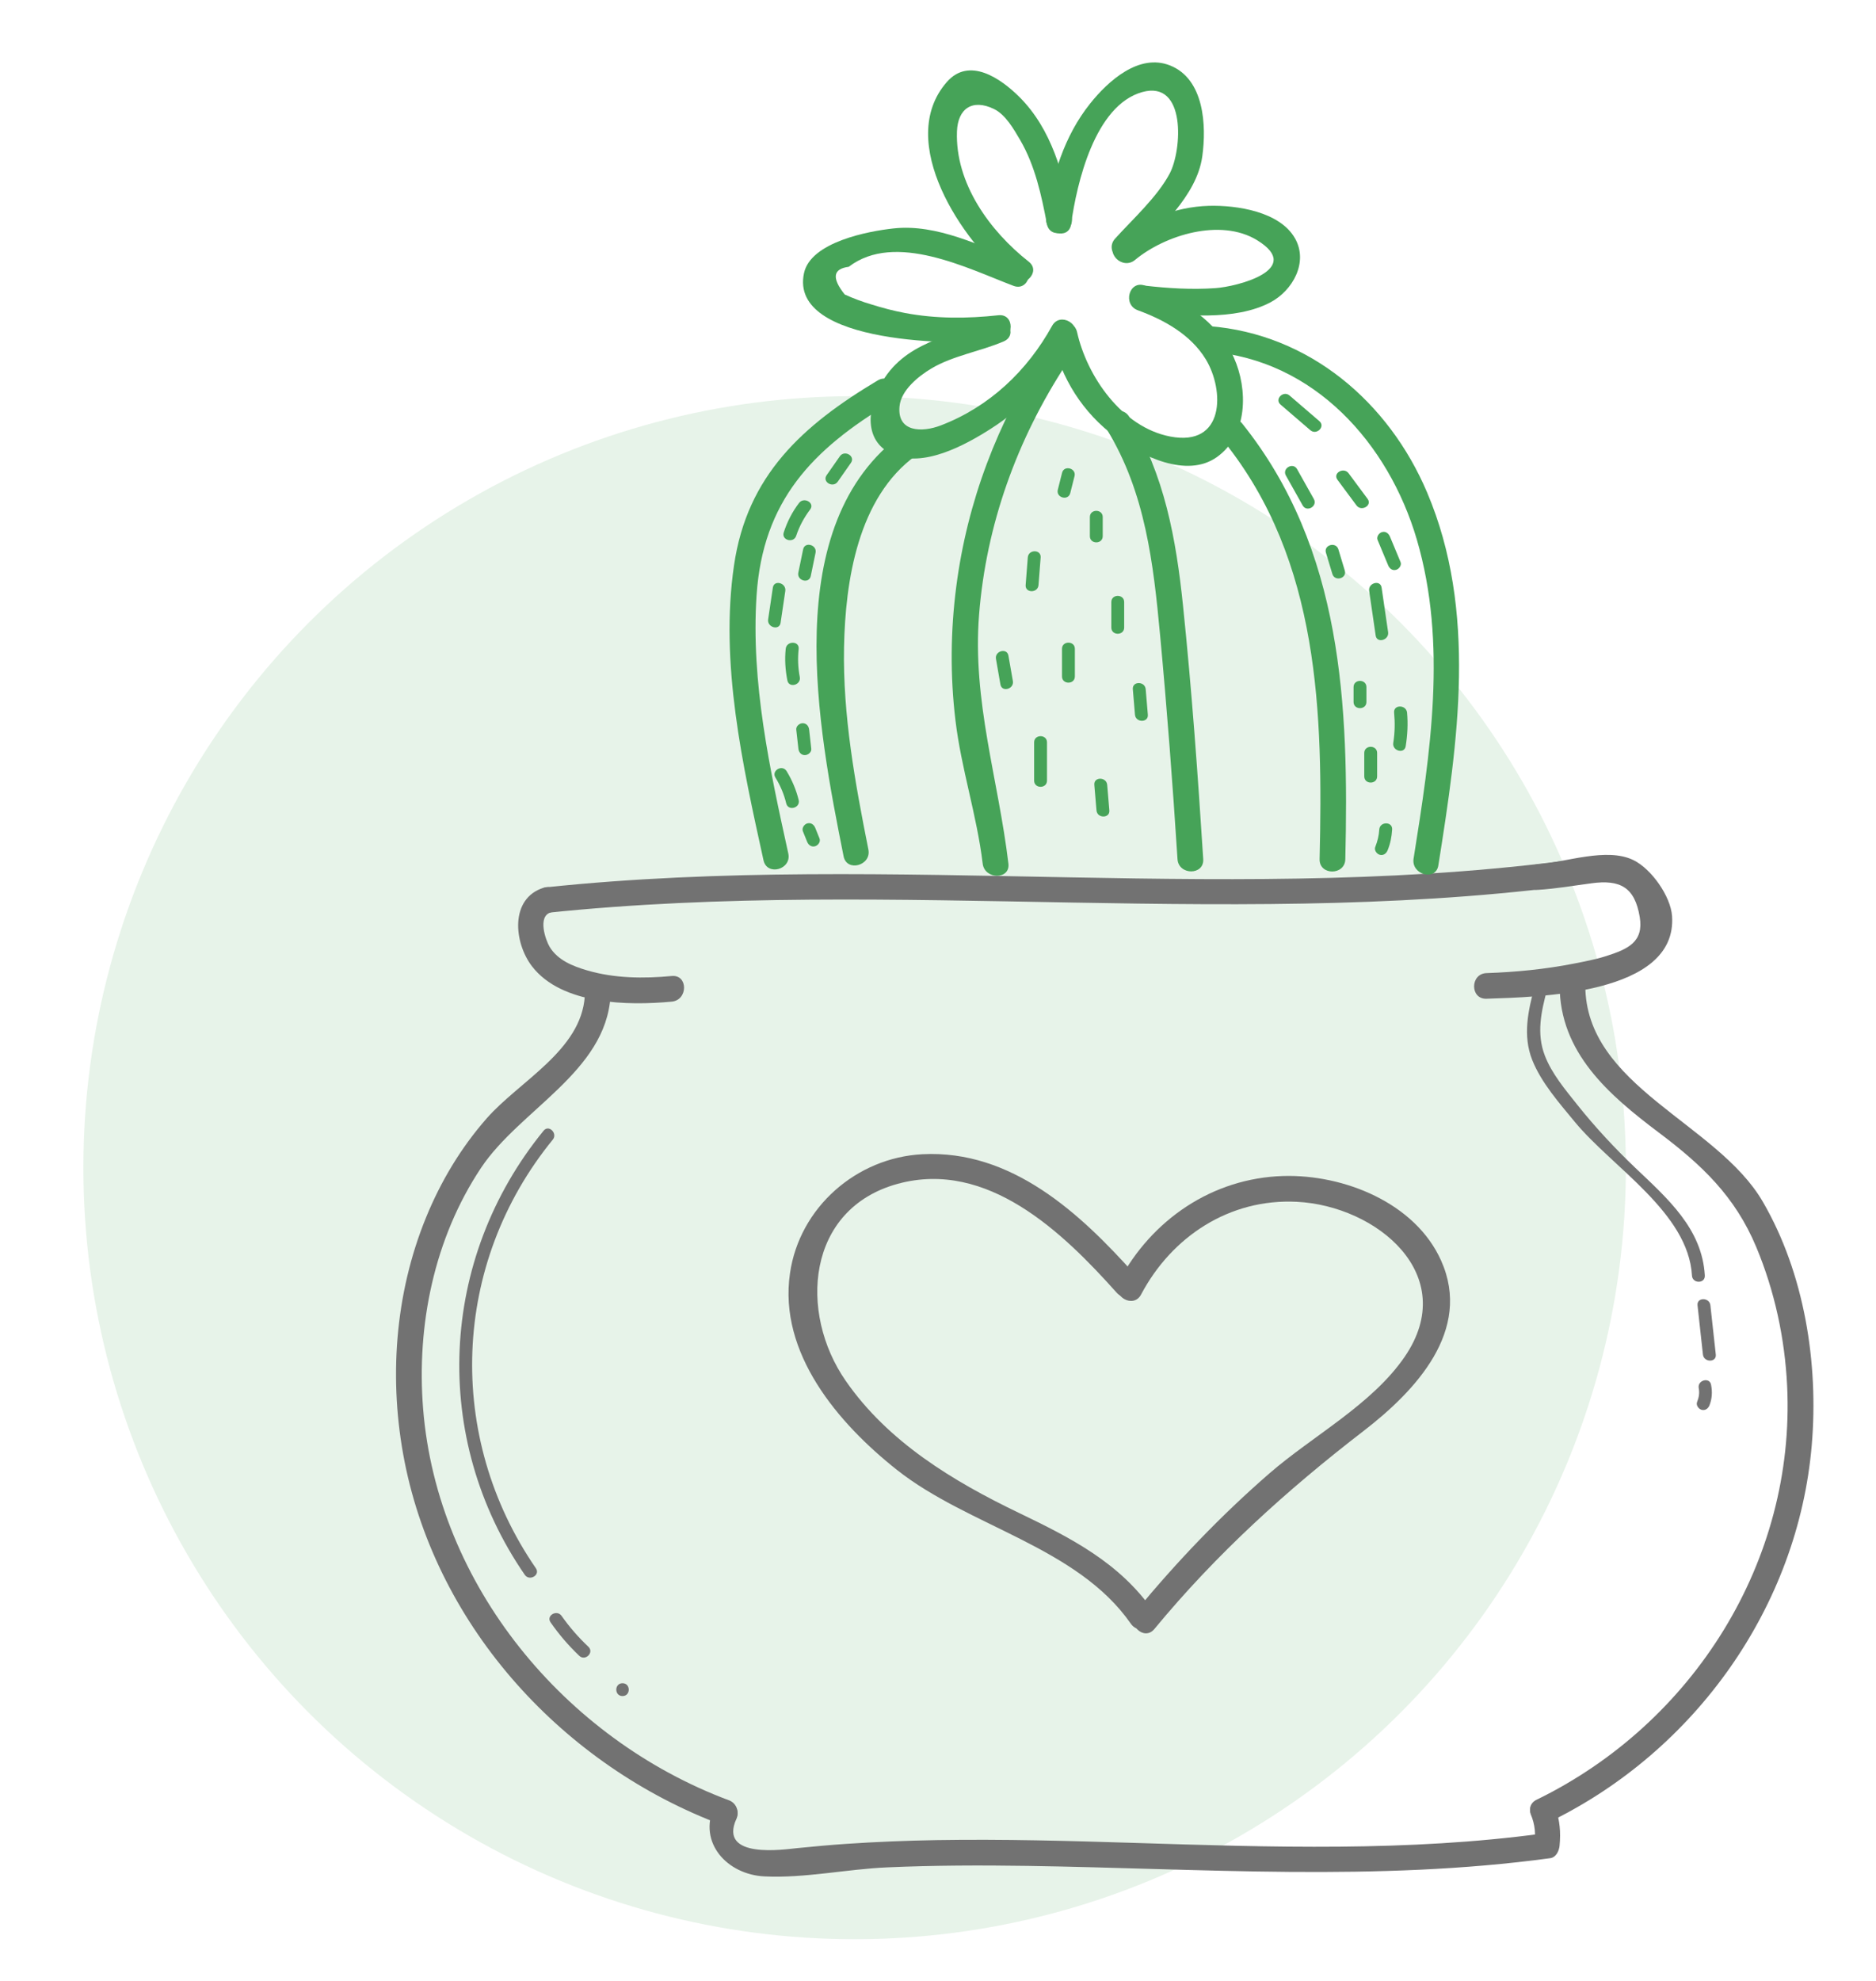 <svg width="90" height="95" viewBox="0 0 90 95" fill="none" xmlns="http://www.w3.org/2000/svg">
<circle cx="41" cy="56" r="37" fill="#46A358" fill-opacity="0.13"/>
<g clip-path="url(#clip0_104_845)">
<path d="M26.249 43.777C43.022 42.024 59.938 44.714 76.67 42.29C77.451 42.175 77.118 40.992 76.341 41.106C59.728 43.51 42.906 40.807 26.249 42.548C25.467 42.63 25.459 43.858 26.249 43.777Z" fill="#727272"/>
<path d="M26.084 42.573C24.447 43.081 24.653 45.21 25.521 46.34C26.944 48.191 30.141 48.232 32.227 48.036C33.012 47.962 33.016 46.733 32.227 46.807C30.877 46.934 29.478 46.922 28.166 46.537C27.483 46.336 26.763 46.054 26.372 45.415C26.171 45.083 25.784 43.953 26.413 43.76C27.17 43.523 26.845 42.335 26.084 42.573Z" fill="#727272"/>
<path d="M73.782 42.675C74.65 42.622 75.489 42.474 76.353 42.36C77.723 42.175 78.427 42.544 78.665 43.977C78.863 45.169 78.11 45.517 77.048 45.853C76.546 46.013 76.02 46.111 75.501 46.213C74.115 46.484 72.725 46.619 71.313 46.668C70.524 46.697 70.519 47.925 71.313 47.897C73.72 47.811 80.479 47.721 80.216 43.932C80.15 42.986 79.233 41.68 78.373 41.254C77.09 40.615 75.09 41.365 73.778 41.447C72.992 41.496 72.988 42.724 73.782 42.675Z" fill="#727272"/>
<path d="M28.055 47.774C27.886 50.374 24.924 51.844 23.353 53.63C22.118 55.035 21.148 56.652 20.444 58.376C18.93 62.07 18.642 66.21 19.411 70.105C20.995 78.095 27.059 84.688 34.633 87.518C35.378 87.797 35.699 86.609 34.962 86.335C27.096 83.394 20.983 76.027 20.3 67.578C19.975 63.565 20.827 59.388 23.077 56.009C24.945 53.208 29.055 51.414 29.289 47.774C29.338 46.987 28.104 46.987 28.055 47.774Z" fill="#727272"/>
<path d="M74.823 47.249C74.823 50.481 77.18 52.508 79.578 54.314C81.639 55.862 83.236 57.369 84.252 59.797C85.136 61.907 85.626 64.183 85.737 66.465C86.14 74.856 81.245 82.645 73.72 86.31C73.008 86.658 73.629 87.719 74.341 87.371C81.331 83.968 86.259 77.051 86.918 69.303C87.251 65.383 86.568 61.067 84.569 57.631C82.368 53.843 76.057 52.106 76.053 47.249C76.057 46.459 74.823 46.459 74.823 47.249Z" fill="#727272"/>
<path d="M34.267 86.617C33.469 88.382 34.901 89.906 36.678 89.988C38.607 90.082 40.644 89.635 42.577 89.554C44.819 89.455 47.062 89.451 49.304 89.484C57.672 89.611 66.035 90.246 74.366 89.115C74.65 89.079 74.794 88.767 74.819 88.522C74.884 87.834 74.827 87.326 74.625 86.679C74.391 85.925 73.202 86.249 73.436 87.006C73.646 87.502 73.695 88.01 73.584 88.522C73.737 88.325 73.885 88.128 74.037 87.928C67.541 88.808 60.987 88.587 54.454 88.382C51.287 88.284 48.115 88.194 44.947 88.247C43.499 88.272 42.051 88.329 40.603 88.427C39.813 88.481 39.027 88.554 38.241 88.632C37.661 88.689 34.444 89.185 35.328 87.227C35.653 86.519 34.592 85.897 34.267 86.617Z" fill="#727272"/>
<path d="M26.08 54.224C21.053 60.379 20.662 68.971 25.175 75.523C25.397 75.847 25.932 75.54 25.71 75.212C21.361 68.901 21.662 60.604 26.52 54.654C26.763 54.355 26.331 53.917 26.08 54.224Z" fill="#727272"/>
<path d="M26.413 77.804C26.817 78.386 27.277 78.922 27.791 79.41C28.079 79.68 28.516 79.25 28.228 78.975C27.75 78.525 27.323 78.034 26.944 77.497C26.722 77.174 26.187 77.477 26.413 77.804Z" fill="#727272"/>
<path d="M29.865 81.339C30.264 81.339 30.264 80.724 29.865 80.724C29.466 80.724 29.466 81.339 29.865 81.339Z" fill="#727272"/>
<path d="M73.629 47.282C73.313 48.462 73.041 49.649 73.506 50.829C73.938 51.922 74.814 52.909 75.559 53.814C77.344 55.977 80.998 58.159 81.171 61.173C81.191 61.567 81.808 61.571 81.788 61.173C81.66 58.917 79.99 57.471 78.451 56.005C77.46 55.059 76.526 54.056 75.67 52.983C75.094 52.258 74.444 51.492 74.111 50.62C73.704 49.559 73.938 48.515 74.222 47.45C74.325 47.065 73.728 46.901 73.629 47.282Z" fill="#727272"/>
<path d="M81.438 62.599C81.524 63.385 81.611 64.171 81.697 64.958C81.738 65.347 82.359 65.351 82.314 64.958C82.228 64.171 82.141 63.385 82.055 62.599C82.014 62.21 81.397 62.206 81.438 62.599Z" fill="#727272"/>
<path d="M81.496 66.575C81.541 66.805 81.504 67.022 81.417 67.235C81.356 67.39 81.487 67.57 81.631 67.611C81.808 67.66 81.948 67.55 82.01 67.398C82.137 67.079 82.154 66.747 82.088 66.411C82.018 66.026 81.421 66.19 81.496 66.575Z" fill="#727272"/>
<path d="M54.742 62.083C56.215 59.298 58.988 57.475 62.209 57.635C66.043 57.823 70.075 61.145 67.389 65.068C65.813 67.365 62.983 68.852 60.897 70.662C58.581 72.673 56.462 74.888 54.508 77.255C54.006 77.862 54.874 78.734 55.38 78.124C58.358 74.516 61.728 71.465 65.43 68.615C67.903 66.706 70.639 63.811 69.137 60.457C67.895 57.68 64.464 56.316 61.572 56.398C58.165 56.496 55.244 58.495 53.673 61.46C53.306 62.16 54.372 62.783 54.742 62.083Z" fill="#727272"/>
<path d="M54.45 61.129C51.813 58.176 48.522 55.133 44.252 55.354C41.084 55.518 38.356 57.91 37.9 61.059C37.336 64.896 40.216 68.263 43.022 70.486C46.469 73.218 51.669 74.164 54.249 77.866C54.697 78.513 55.767 77.899 55.314 77.248C53.706 74.938 51.365 73.75 48.88 72.554C45.72 71.035 42.606 69.155 40.574 66.223C38.307 62.959 38.681 57.967 43.075 56.771C47.374 55.604 50.994 59.109 53.574 61.997C54.105 62.59 54.977 61.718 54.45 61.129Z" fill="#727272"/>
</g>
<g clip-path="url(#clip1_104_845)">
<path d="M50.472 15.629C49.283 17.782 47.469 19.507 45.14 20.4C44.231 20.751 43.034 20.73 43.154 19.487C43.227 18.712 44.067 18.039 44.675 17.676C45.712 17.056 47.041 16.852 48.156 16.371C48.88 16.057 48.255 15.001 47.535 15.315C45.544 16.175 43.363 16.379 42.232 18.467C41.627 19.584 41.43 21.138 42.791 21.774C44.268 22.463 46.3 21.35 47.526 20.567C49.23 19.483 50.566 18.002 51.533 16.245C51.92 15.556 50.854 14.936 50.472 15.629Z" fill="#46A358"/>
<path d="M47.897 15.119C46.399 15.282 44.914 15.29 43.429 15.013C42.886 14.911 42.347 14.772 41.821 14.605C41.376 14.475 40.948 14.316 40.525 14.124C39.895 13.333 39.957 12.893 40.718 12.795C42.948 11.09 46.432 12.88 48.621 13.708C49.365 13.989 49.686 12.807 48.95 12.53C47.045 11.808 44.955 10.723 42.861 10.956C41.66 11.086 38.892 11.604 38.571 13.101C37.83 16.567 46.107 16.542 47.897 16.346C48.678 16.257 48.686 15.033 47.897 15.119Z" fill="#46A358"/>
<path d="M49.353 12.55C47.481 11.078 45.819 8.786 45.91 6.303C45.951 5.198 46.658 4.729 47.683 5.226C48.246 5.499 48.637 6.197 48.946 6.723C49.661 7.954 49.962 9.361 50.225 10.743C50.373 11.514 51.562 11.188 51.414 10.417C51.019 8.354 50.455 6.205 48.917 4.663C48.008 3.754 46.494 2.71 45.424 3.933C42.923 6.792 46.198 11.616 48.481 13.414C49.098 13.9 49.978 13.039 49.353 12.55Z" fill="#46A358"/>
<path d="M51.385 10.756C51.657 8.79 52.52 5.051 54.8 4.415C56.918 3.828 56.708 7.204 56.116 8.321C55.519 9.447 54.347 10.503 53.495 11.445C52.969 12.028 53.837 12.897 54.368 12.309C55.589 10.956 57.416 9.402 57.679 7.498C57.885 6.022 57.774 3.791 56.132 3.139C54.635 2.543 53.154 3.897 52.303 4.961C51.048 6.527 50.464 8.468 50.192 10.421C50.085 11.2 51.274 11.535 51.385 10.756Z" fill="#46A358"/>
<path d="M54.454 12.465C55.89 11.274 58.556 10.446 60.308 11.519C62.579 12.913 59.362 13.749 58.3 13.819C57.165 13.896 56.03 13.827 54.902 13.696C54.117 13.607 54.121 14.83 54.902 14.919C56.745 15.132 59.234 15.405 60.95 14.499C62.015 13.937 62.78 12.575 62.126 11.429C61.394 10.144 59.333 9.835 57.996 9.871C56.338 9.92 54.845 10.556 53.586 11.6C52.973 12.106 53.849 12.97 54.454 12.465Z" fill="#46A358"/>
<path d="M54.586 14.879C55.857 15.344 57.12 16.045 57.844 17.227C58.749 18.712 58.769 21.444 56.136 20.934C53.82 20.486 52.146 18.047 51.673 15.931C51.5 15.164 50.311 15.486 50.484 16.257C50.904 18.141 51.953 19.805 53.524 20.959C54.758 21.868 56.926 22.953 58.379 21.921C59.872 20.861 59.872 18.667 59.197 17.158C58.399 15.38 56.7 14.348 54.923 13.696C54.166 13.427 53.845 14.61 54.586 14.879Z" fill="#46A358"/>
<path d="M42.104 18.247C38.501 20.4 35.843 22.798 35.214 27.112C34.527 31.797 35.625 36.695 36.629 41.258C36.798 42.028 37.987 41.702 37.818 40.931C36.929 36.895 36.02 32.711 36.296 28.555C36.596 24.025 38.966 21.55 42.721 19.307C43.404 18.899 42.787 17.839 42.104 18.247Z" fill="#46A358"/>
<path d="M58.008 16.864C63.048 17.256 66.614 21.268 67.968 25.864C69.44 30.868 68.618 36.136 67.816 41.176C67.692 41.947 68.881 42.277 69.004 41.502C69.942 35.59 70.884 29.31 68.461 23.609C66.627 19.291 62.817 16.016 58.008 15.641C57.214 15.58 57.218 16.803 58.008 16.864Z" fill="#46A358"/>
<path d="M43.326 20.783C37.3 25.13 39.254 34.958 40.471 41.066C40.623 41.837 41.816 41.511 41.66 40.74C41.023 37.543 40.43 34.309 40.492 31.039C40.554 27.858 41.158 23.85 43.947 21.84C44.585 21.379 43.972 20.318 43.326 20.783Z" fill="#46A358"/>
<path d="M50.093 16.828C47.851 20.249 46.403 24.074 45.877 28.127C45.601 30.252 45.581 32.405 45.836 34.534C46.111 36.858 46.864 39.093 47.144 41.417C47.234 42.188 48.472 42.2 48.378 41.417C47.892 37.359 46.642 33.624 46.971 29.473C47.312 25.163 48.793 21.061 51.163 17.444C51.591 16.783 50.525 16.171 50.093 16.828Z" fill="#46A358"/>
<path d="M53.109 20.608C54.948 23.617 55.334 27.022 55.655 30.46C55.989 34.036 56.26 37.616 56.49 41.201C56.54 41.984 57.774 41.988 57.724 41.201C57.465 37.143 57.173 33.086 56.754 29.041C56.425 25.864 55.869 22.753 54.174 19.988C53.763 19.319 52.693 19.931 53.109 20.608Z" fill="#46A358"/>
<path d="M58.724 21.179C63.319 26.908 63.471 34.224 63.307 41.205C63.29 41.992 64.525 41.992 64.541 41.205C64.714 33.84 64.418 26.329 59.596 20.314C59.103 19.699 58.234 20.571 58.724 21.179Z" fill="#46A358"/>
<path d="M50.953 22.671C50.883 22.944 50.817 23.214 50.748 23.487C50.653 23.87 51.245 24.033 51.344 23.65C51.414 23.377 51.48 23.108 51.55 22.834C51.644 22.455 51.052 22.292 50.953 22.671Z" fill="#46A358"/>
<path d="M52.286 24.796C52.286 25.102 52.286 25.407 52.286 25.713C52.286 26.109 52.903 26.109 52.903 25.713C52.903 25.407 52.903 25.102 52.903 24.796C52.903 24.4 52.286 24.4 52.286 24.796Z" fill="#46A358"/>
<path d="M49.308 26.733C49.275 27.173 49.238 27.618 49.205 28.058C49.176 28.45 49.793 28.45 49.822 28.058C49.855 27.618 49.892 27.173 49.925 26.733C49.953 26.341 49.337 26.341 49.308 26.733Z" fill="#46A358"/>
<path d="M53.315 28.873C53.315 29.281 53.315 29.689 53.315 30.097C53.315 30.492 53.931 30.492 53.931 30.097C53.931 29.689 53.931 29.281 53.931 28.873C53.931 28.478 53.315 28.478 53.315 28.873Z" fill="#46A358"/>
<path d="M50.949 31.116C50.949 31.557 50.949 32.001 50.949 32.441C50.949 32.837 51.566 32.837 51.566 32.441C51.566 32.001 51.566 31.557 51.566 31.116C51.566 30.721 50.949 30.721 50.949 31.116Z" fill="#46A358"/>
<path d="M49.612 35.602C49.612 36.214 49.612 36.825 49.612 37.437C49.612 37.832 50.229 37.832 50.229 37.437C50.229 36.825 50.229 36.214 50.229 35.602C50.229 35.206 49.612 35.206 49.612 35.602Z" fill="#46A358"/>
<path d="M47.781 31.601C47.851 32.009 47.925 32.417 47.995 32.825C48.061 33.212 48.658 33.049 48.592 32.662C48.522 32.254 48.448 31.846 48.378 31.438C48.308 31.055 47.712 31.218 47.781 31.601Z" fill="#46A358"/>
<path d="M52.5 37.641C52.533 38.049 52.57 38.456 52.603 38.864C52.636 39.256 53.253 39.256 53.22 38.864C53.187 38.456 53.15 38.049 53.117 37.641C53.084 37.249 52.463 37.245 52.5 37.641Z" fill="#46A358"/>
<path d="M54.347 33.053C54.38 33.461 54.417 33.869 54.45 34.276C54.483 34.664 55.1 34.668 55.067 34.276C55.034 33.869 54.997 33.461 54.964 33.053C54.931 32.662 54.314 32.658 54.347 33.053Z" fill="#46A358"/>
<path d="M61.431 19.401C61.908 19.813 62.385 20.224 62.863 20.632C63.163 20.889 63.599 20.457 63.299 20.2C62.821 19.788 62.344 19.376 61.867 18.969C61.571 18.712 61.131 19.14 61.431 19.401Z" fill="#46A358"/>
<path d="M61.69 22.806C61.958 23.283 62.229 23.764 62.496 24.241C62.69 24.584 63.225 24.278 63.031 23.931C62.764 23.454 62.492 22.973 62.225 22.496C62.028 22.153 61.497 22.463 61.69 22.806Z" fill="#46A358"/>
<path d="M64.162 23.006C64.467 23.417 64.771 23.829 65.076 24.237C65.306 24.551 65.845 24.245 65.611 23.927C65.306 23.515 65.002 23.103 64.697 22.695C64.463 22.386 63.928 22.687 64.162 23.006Z" fill="#46A358"/>
<path d="M65.685 28.339C65.787 29.053 65.894 29.767 65.997 30.48C66.055 30.867 66.647 30.704 66.594 30.317C66.491 29.603 66.384 28.89 66.281 28.176C66.219 27.789 65.627 27.956 65.685 28.339Z" fill="#46A358"/>
<path d="M63.611 26.508C63.714 26.847 63.817 27.189 63.92 27.528C64.035 27.903 64.627 27.744 64.516 27.365C64.413 27.026 64.311 26.684 64.208 26.345C64.093 25.97 63.496 26.129 63.611 26.508Z" fill="#46A358"/>
<path d="M66.882 34.175C66.927 34.66 66.919 35.145 66.841 35.626C66.779 36.01 67.371 36.177 67.437 35.789C67.523 35.251 67.552 34.717 67.503 34.175C67.462 33.787 66.845 33.783 66.882 34.175Z" fill="#46A358"/>
<path d="M65.45 36.112C65.45 36.487 65.45 36.858 65.45 37.233C65.45 37.629 66.067 37.629 66.067 37.233C66.067 36.858 66.067 36.487 66.067 36.112C66.067 35.716 65.45 35.716 65.45 36.112Z" fill="#46A358"/>
<path d="M66.088 25.893C66.256 26.301 66.429 26.708 66.598 27.116C66.664 27.271 66.803 27.377 66.976 27.328C67.12 27.291 67.256 27.104 67.19 26.953C67.022 26.545 66.849 26.137 66.68 25.73C66.614 25.575 66.474 25.469 66.302 25.518C66.158 25.554 66.026 25.742 66.088 25.893Z" fill="#46A358"/>
<path d="M64.936 32.951C64.936 33.188 64.936 33.428 64.936 33.665C64.936 34.06 65.553 34.06 65.553 33.665C65.553 33.428 65.553 33.188 65.553 32.951C65.553 32.556 64.936 32.556 64.936 32.951Z" fill="#46A358"/>
<path d="M66.17 39.782C66.154 40.071 66.084 40.349 65.977 40.618C65.915 40.773 66.047 40.952 66.191 40.993C66.368 41.042 66.507 40.932 66.569 40.781C66.701 40.459 66.766 40.128 66.787 39.782C66.812 39.386 66.195 39.39 66.17 39.782Z" fill="#46A358"/>
<path d="M40.29 21.884C40.08 22.186 39.871 22.488 39.657 22.789C39.431 23.116 39.965 23.421 40.191 23.099C40.401 22.797 40.611 22.496 40.825 22.194C41.047 21.868 40.512 21.562 40.29 21.884Z" fill="#46A358"/>
<path d="M38.53 26.345C38.451 26.716 38.377 27.087 38.299 27.463C38.221 27.846 38.813 28.013 38.896 27.626C38.974 27.255 39.048 26.884 39.126 26.508C39.204 26.125 38.608 25.962 38.53 26.345Z" fill="#46A358"/>
<path d="M38.332 24.123C38.007 24.551 37.764 25.024 37.6 25.534C37.476 25.909 38.073 26.068 38.196 25.697C38.349 25.236 38.575 24.82 38.867 24.433C39.105 24.115 38.567 23.813 38.332 24.123Z" fill="#46A358"/>
<path d="M37.077 28.18C37.003 28.69 36.925 29.196 36.851 29.705C36.794 30.089 37.39 30.256 37.448 29.869C37.522 29.359 37.6 28.853 37.674 28.343C37.731 27.956 37.135 27.789 37.077 28.18Z" fill="#46A358"/>
<path d="M37.694 31.116C37.641 31.626 37.674 32.128 37.773 32.629C37.847 33.017 38.443 32.853 38.369 32.466C38.283 32.017 38.266 31.569 38.316 31.116C38.349 30.725 37.732 30.729 37.694 31.116Z" fill="#46A358"/>
<path d="M38.2 34.99C38.233 35.296 38.27 35.602 38.303 35.908C38.32 36.071 38.431 36.214 38.612 36.214C38.764 36.214 38.941 36.075 38.92 35.908C38.887 35.602 38.85 35.296 38.818 34.99C38.801 34.827 38.69 34.684 38.509 34.684C38.357 34.684 38.184 34.823 38.2 34.99Z" fill="#46A358"/>
<path d="M37.201 37.29C37.439 37.678 37.612 38.085 37.719 38.53C37.814 38.913 38.406 38.75 38.316 38.367C38.196 37.877 37.999 37.412 37.736 36.98C37.526 36.646 36.995 36.956 37.201 37.29Z" fill="#46A358"/>
<path d="M38.517 39.863C38.587 40.035 38.653 40.202 38.723 40.373C38.785 40.524 38.929 40.634 39.101 40.585C39.249 40.544 39.381 40.365 39.315 40.21C39.245 40.039 39.179 39.871 39.11 39.7C39.048 39.549 38.904 39.439 38.731 39.488C38.587 39.525 38.456 39.708 38.517 39.863Z" fill="#46A358"/>
</g>
<defs>
<clipPath id="clip0_104_845">
<rect width="68" height="49" fill="white" transform="translate(19 41)"/>
</clipPath>
<clipPath id="clip1_104_845">
<rect width="35" height="39" fill="white" transform="translate(35 3)"/>
</clipPath>
</defs>
</svg>
